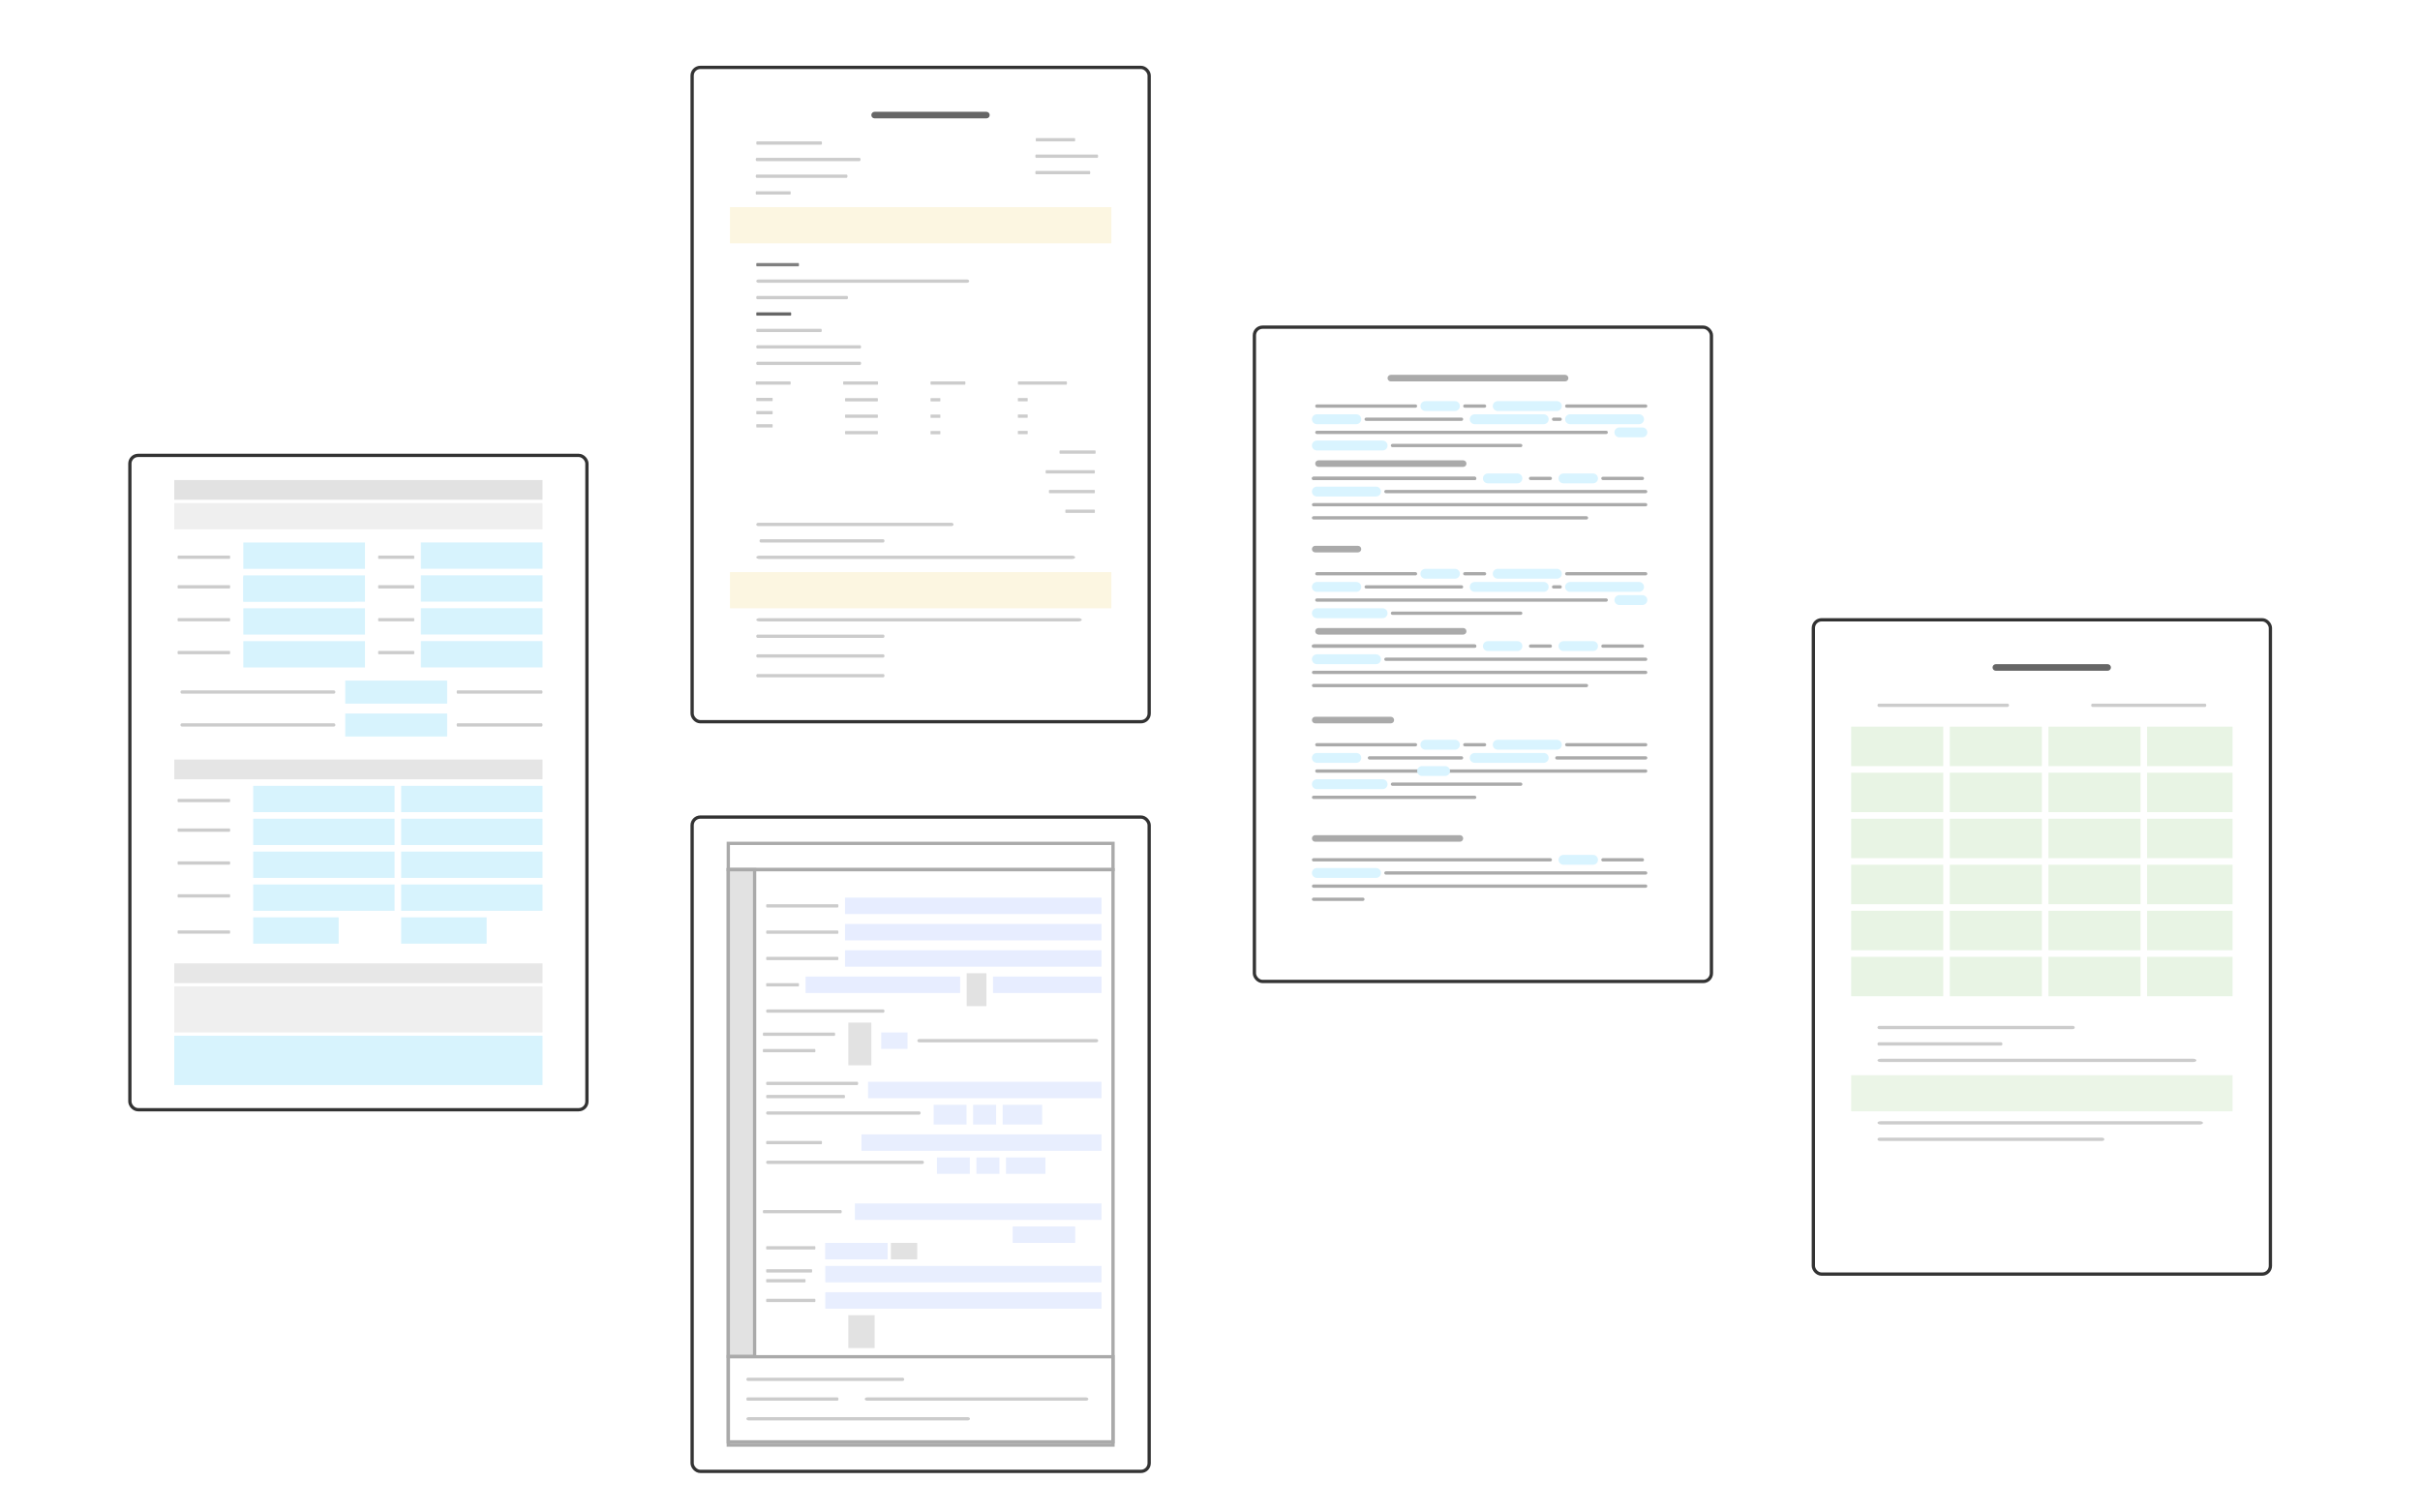 <svg width="736" height="460" viewBox="0 0 736 460" fill="none" xmlns="http://www.w3.org/2000/svg">
<g filter="url(#filter0_d_33_67750)">
<rect x="39" y="134" width="140" height="200" rx="3" fill="white"/>
<rect x="53" y="142" width="112" height="5.993" fill="#E2E2E2"/>
<rect x="53" y="148.992" width="112" height="7.99" fill="#EFEFEF"/>
<rect x="74" y="171.372" width="34" height="7.594" fill="#D7F3FD"/>
<rect x="122" y="235" width="43" height="8" fill="#D7F3FD"/>
<rect x="122" y="245" width="43" height="8" fill="#D7F3FD"/>
<rect x="122" y="255" width="43" height="8" fill="#D7F3FD"/>
<rect x="122" y="265" width="43" height="8" fill="#D7F3FD"/>
<rect x="122" y="275" width="26" height="8" fill="#D7F3FD"/>
<rect x="77" y="235" width="43" height="8" fill="#D7F3FD"/>
<path d="M54.002 239.471C54.002 239.196 54.075 238.974 54.164 238.974H69.84C69.929 238.974 70.002 239.196 70.002 239.471C70.002 239.745 69.929 239.968 69.84 239.968H54.164C54.075 239.968 54.002 239.745 54.002 239.471Z" fill="#CCCCCC"/>
<path d="M54.002 248.471C54.002 248.196 54.075 247.974 54.164 247.974H69.84C69.929 247.974 70.002 248.196 70.002 248.471C70.002 248.745 69.929 248.968 69.84 248.968H54.164C54.075 248.968 54.002 248.745 54.002 248.471Z" fill="#CCCCCC"/>
<path d="M54.002 258.471C54.002 258.196 54.075 257.974 54.164 257.974H69.84C69.929 257.974 70.002 258.196 70.002 258.471C70.002 258.745 69.929 258.968 69.84 258.968H54.164C54.075 258.968 54.002 258.745 54.002 258.471Z" fill="#CCCCCC"/>
<path d="M54.002 279.471C54.002 279.196 54.075 278.974 54.164 278.974H69.84C69.929 278.974 70.002 279.196 70.002 279.471C70.002 279.745 69.929 279.968 69.84 279.968H54.164C54.075 279.968 54.002 279.745 54.002 279.471Z" fill="#CCCCCC"/>
<path d="M54.002 268.471C54.002 268.196 54.075 267.974 54.164 267.974H69.84C69.929 267.974 70.002 268.196 70.002 268.471C70.002 268.745 69.929 268.968 69.84 268.968H54.164C54.075 268.968 54.002 268.745 54.002 268.471Z" fill="#CCCCCC"/>
<rect x="53" y="310.999" width="112" height="15.001" fill="#D7F3FD"/>
<rect x="77" y="245" width="43" height="8" fill="#D7F3FD"/>
<rect x="77" y="255" width="43" height="8" fill="#D7F3FD"/>
<rect x="77" y="265" width="43" height="8" fill="#D7F3FD"/>
<rect x="77" y="275" width="26" height="8" fill="#D7F3FD"/>
<rect x="128" y="160.979" width="37" height="8" fill="#D7F3FD"/>
<rect x="128" y="170.979" width="37" height="8" fill="#D7F3FD"/>
<rect x="128" y="180.979" width="37" height="8" fill="#D7F3FD"/>
<rect x="128" y="190.979" width="37" height="8" fill="#D7F3FD"/>
<rect x="105" y="203" width="31" height="7" fill="#D7F3FD"/>
<rect x="105" y="213" width="31" height="7" fill="#D7F3FD"/>
<rect x="74" y="161" width="37" height="8" fill="#D7F3FD"/>
<rect x="53" y="227" width="112" height="6" fill="#E5E5E5"/>
<rect x="53" y="289" width="112" height="6" fill="#E7E7E7"/>
<rect x="53" y="296" width="112" height="14" fill="#EFEFEF"/>
<rect x="74" y="171" width="37" height="8" fill="#D7F3FD"/>
<rect x="74" y="181" width="37" height="8" fill="#D7F3FD"/>
<rect x="74" y="191" width="37" height="8" fill="#D7F3FD"/>
<path d="M54.002 165.471C54.002 165.196 54.075 164.974 54.164 164.974H69.84C69.929 164.974 70.002 165.196 70.002 165.471C70.002 165.745 69.929 165.968 69.84 165.968H54.164C54.075 165.968 54.002 165.745 54.002 165.471Z" fill="#CCCCCC"/>
<path d="M54.002 174.471C54.002 174.196 54.075 173.974 54.164 173.974H69.84C69.929 173.974 70.002 174.196 70.002 174.471C70.002 174.745 69.929 174.968 69.84 174.968H54.164C54.075 174.968 54.002 174.745 54.002 174.471Z" fill="#CCCCCC"/>
<path d="M54.002 184.471C54.002 184.196 54.075 183.974 54.164 183.974H69.84C69.929 183.974 70.002 184.196 70.002 184.471C70.002 184.745 69.929 184.968 69.84 184.968H54.164C54.075 184.968 54.002 184.745 54.002 184.471Z" fill="#CCCCCC"/>
<path d="M54.002 194.471C54.002 194.196 54.075 193.974 54.164 193.974H69.84C69.929 193.974 70.002 194.196 70.002 194.471C70.002 194.745 69.929 194.968 69.84 194.968H54.164C54.075 194.968 54.002 194.745 54.002 194.471Z" fill="#CCCCCC"/>
<path d="M115.002 165.474C115.002 165.198 115.052 164.974 115.113 164.974H125.89C125.952 164.974 126.002 165.198 126.002 165.474C126.002 165.75 125.952 165.974 125.89 165.974H115.113C115.052 165.974 115.002 165.75 115.002 165.474Z" fill="#CCCCCC"/>
<path d="M115.002 174.474C115.002 174.198 115.052 173.974 115.113 173.974H125.89C125.952 173.974 126.002 174.198 126.002 174.474C126.002 174.75 125.952 174.974 125.89 174.974H115.113C115.052 174.974 115.002 174.75 115.002 174.474Z" fill="#CCCCCC"/>
<path d="M115.002 184.474C115.002 184.198 115.052 183.974 115.113 183.974H125.89C125.952 183.974 126.002 184.198 126.002 184.474C126.002 184.75 125.952 184.974 125.89 184.974H115.113C115.052 184.974 115.002 184.75 115.002 184.474Z" fill="#CCCCCC"/>
<path d="M115.002 194.474C115.002 194.198 115.052 193.974 115.113 193.974H125.89C125.952 193.974 126.002 194.198 126.002 194.474C126.002 194.75 125.952 194.974 125.89 194.974H115.113C115.052 194.974 115.002 194.75 115.002 194.474Z" fill="#CCCCCC"/>
<path d="M54.875 206.474C54.875 206.198 55.089 205.974 55.353 205.974H101.524C101.788 205.974 102.002 206.198 102.002 206.474C102.002 206.75 101.788 206.974 101.524 206.974H55.353C55.089 206.974 54.875 206.75 54.875 206.474Z" fill="#CCCCCC"/>
<path d="M54.875 216.474C54.875 216.198 55.089 215.974 55.353 215.974H101.524C101.788 215.974 102.002 216.198 102.002 216.474C102.002 216.75 101.788 216.974 101.524 216.974H55.353C55.089 216.974 54.875 216.75 54.875 216.474Z" fill="#CCCCCC"/>
<path d="M138.875 206.474C138.875 206.198 138.994 205.974 139.14 205.974H164.735C164.881 205.974 165 206.198 165 206.474C165 206.75 164.881 206.974 164.735 206.974H139.14C138.994 206.974 138.875 206.75 138.875 206.474Z" fill="#CCCCCC"/>
<path d="M138.875 216.474C138.875 216.198 138.994 215.974 139.14 215.974H164.735C164.881 215.974 165 216.198 165 216.474C165 216.75 164.881 216.974 164.735 216.974H139.14C138.994 216.974 138.875 216.75 138.875 216.474Z" fill="#CCCCCC"/>
<rect x="39.5" y="134.5" width="139" height="199" rx="2.5" stroke="#333333"/>
</g>
<g filter="url(#filter1_d_33_67750)">
<rect x="210" y="16" width="140" height="200" rx="3" fill="white"/>
<rect x="221.998" y="59" width="116" height="11" fill="#FCF6E1"/>
<path d="M264.998 31C264.998 30.448 265.446 30 265.998 30H299.998C300.551 30 300.998 30.448 300.998 31C300.998 31.552 300.551 32 299.998 32H265.998C265.446 32 264.998 31.552 264.998 31Z" fill="#666666"/>
<path d="M229.998 39.5C229.998 39.224 230.089 39 230.201 39H249.795C249.907 39 249.998 39.224 249.998 39.5C249.998 39.776 249.907 40 249.795 40H230.201C230.089 40 229.998 39.776 229.998 39.5Z" fill="#CCCCCC"/>
<path d="M229.845 54.673C229.845 54.397 229.893 54.173 229.953 54.173H240.366C240.425 54.173 240.473 54.397 240.473 54.673C240.473 54.949 240.425 55.173 240.366 55.173H229.953C229.893 55.173 229.845 54.949 229.845 54.673Z" fill="#CCCCCC"/>
<path d="M229.845 44.5C229.845 44.224 229.989 44 230.168 44H261.407C261.586 44 261.73 44.224 261.73 44.5C261.73 44.776 261.586 45 261.407 45H230.168C229.989 45 229.845 44.776 229.845 44.5Z" fill="#CCCCCC"/>
<path d="M229.845 49.586C229.845 49.31 229.971 49.086 230.128 49.086H257.462C257.618 49.086 257.745 49.31 257.745 49.586C257.745 49.863 257.618 50.086 257.462 50.086H230.128C229.971 50.086 229.845 49.863 229.845 49.586Z" fill="#CCCCCC"/>
<path d="M229.998 76.5C229.998 76.224 230.057 76 230.13 76H242.866C242.939 76 242.998 76.224 242.998 76.5C242.998 76.776 242.939 77 242.866 77H230.13C230.057 77 229.998 76.776 229.998 76.5Z" fill="#808080"/>
<path d="M229.998 91.5C229.998 91.224 230.047 91 230.106 91H240.519C240.579 91 240.627 91.224 240.627 91.5C240.627 91.776 240.579 92 240.519 92H230.106C230.047 92 229.998 91.776 229.998 91.5Z" fill="#666666"/>
<path d="M229.998 81.5C229.998 81.224 230.292 81 230.655 81H294.109C294.472 81 294.766 81.224 294.766 81.5C294.766 81.776 294.472 82 294.109 82H230.655C230.292 82 229.998 81.776 229.998 81.5Z" fill="#CCCCCC"/>
<path d="M229.998 86.5C229.998 86.224 230.125 86 230.281 86H257.615C257.772 86 257.898 86.224 257.898 86.5C257.898 86.776 257.772 87 257.615 87H230.281C230.125 87 229.998 86.776 229.998 86.5Z" fill="#CCCCCC"/>
<path d="M229.998 101.5C229.998 101.776 230.143 102 230.322 102H261.561C261.739 102 261.884 101.776 261.884 101.5C261.884 101.224 261.739 101 261.561 101H230.322C230.143 101 229.998 101.224 229.998 101.5Z" fill="#CCCCCC"/>
<path d="M229.998 96.5C229.998 96.776 230.089 97 230.2 97H249.725C249.836 97 249.927 96.776 249.927 96.5C249.927 96.224 249.836 96 249.725 96H230.2C230.089 96 229.998 96.224 229.998 96.5Z" fill="#CCCCCC"/>
<path d="M229.998 106.5C229.998 106.776 230.143 107 230.322 107H261.561C261.739 107 261.884 106.776 261.884 106.5C261.884 106.224 261.739 106 261.561 106H230.322C230.143 106 229.998 106.224 229.998 106.5Z" fill="#CCCCCC"/>
<path d="M229.845 112.5C229.845 112.776 229.893 113 229.953 113H240.366C240.425 113 240.473 112.776 240.473 112.5C240.473 112.224 240.425 112 240.366 112H229.953C229.893 112 229.845 112.224 229.845 112.5Z" fill="#CCCCCC"/>
<path d="M229.998 117.5C229.998 117.776 230.021 118 230.049 118H234.948C234.976 118 234.998 117.776 234.998 117.5C234.998 117.224 234.976 117 234.948 117H230.049C230.021 117 229.998 117.224 229.998 117.5Z" fill="#CCCCCC"/>
<path d="M229.998 121.5C229.998 121.776 230.021 122 230.049 122H234.948C234.976 122 234.998 121.776 234.998 121.5C234.998 121.224 234.976 121 234.948 121H230.049C230.021 121 229.998 121.224 229.998 121.5Z" fill="#CCCCCC"/>
<path d="M229.998 125.5C229.998 125.776 230.021 126 230.049 126H234.948C234.976 126 234.998 125.776 234.998 125.5C234.998 125.224 234.976 125 234.948 125H230.049C230.021 125 229.998 125.224 229.998 125.5Z" fill="#CCCCCC"/>
<path d="M256.998 117.586C256.998 117.863 257.044 118.086 257.1 118.086H266.897C266.953 118.086 266.998 117.863 266.998 117.586C266.998 117.31 266.953 117.086 266.897 117.086H257.1C257.044 117.086 256.998 117.31 256.998 117.586Z" fill="#CCCCCC"/>
<path d="M256.998 122.586C256.998 122.863 257.044 123.086 257.1 123.086H266.897C266.953 123.086 266.998 122.863 266.998 122.586C266.998 122.31 266.953 122.086 266.897 122.086H257.1C257.044 122.086 256.998 122.31 256.998 122.586Z" fill="#CCCCCC"/>
<path d="M256.998 127.586C256.998 127.863 257.044 128.086 257.1 128.086H266.897C266.953 128.086 266.998 127.863 266.998 127.586C266.998 127.31 266.953 127.086 266.897 127.086H257.1C257.044 127.086 256.998 127.31 256.998 127.586Z" fill="#CCCCCC"/>
<path d="M282.998 117.586C282.998 117.863 283.012 118.086 283.029 118.086H285.968C285.985 118.086 285.998 117.863 285.998 117.586C285.998 117.31 285.985 117.086 285.968 117.086H283.029C283.012 117.086 282.998 117.31 282.998 117.586Z" fill="#CCCCCC"/>
<path d="M282.998 122.586C282.998 122.863 283.012 123.086 283.029 123.086H285.968C285.985 123.086 285.998 122.863 285.998 122.586C285.998 122.31 285.985 122.086 285.968 122.086H283.029C283.012 122.086 282.998 122.31 282.998 122.586Z" fill="#CCCCCC"/>
<path d="M282.998 127.586C282.998 127.863 283.012 128.086 283.029 128.086H285.968C285.985 128.086 285.998 127.863 285.998 127.586C285.998 127.31 285.985 127.086 285.968 127.086H283.029C283.012 127.086 282.998 127.31 282.998 127.586Z" fill="#CCCCCC"/>
<path d="M309.559 117.555C309.559 117.832 309.573 118.055 309.589 118.055H312.529C312.545 118.055 312.559 117.832 312.559 117.555C312.559 117.279 312.545 117.055 312.529 117.055H309.589C309.573 117.055 309.559 117.279 309.559 117.555Z" fill="#CCCCCC"/>
<path d="M309.559 122.555C309.559 122.832 309.573 123.055 309.589 123.055H312.529C312.545 123.055 312.559 122.832 312.559 122.555C312.559 122.279 312.545 122.055 312.529 122.055H309.589C309.573 122.055 309.559 122.279 309.559 122.555Z" fill="#CCCCCC"/>
<path d="M309.559 127.555C309.559 127.832 309.573 128.055 309.589 128.055H312.529C312.545 128.055 312.559 127.832 312.559 127.555C312.559 127.279 312.545 127.055 312.529 127.055H309.589C309.573 127.055 309.559 127.279 309.559 127.555Z" fill="#CCCCCC"/>
<path d="M256.416 112.5C256.416 112.776 256.464 113 256.524 113H266.937C266.996 113 267.045 112.776 267.045 112.5C267.045 112.224 266.996 112 266.937 112H256.524C256.464 112 256.416 112.224 256.416 112.5Z" fill="#CCCCCC"/>
<path d="M282.988 112.5C282.988 112.776 283.036 113 283.095 113H293.508C293.568 113 293.616 112.776 293.616 112.5C293.616 112.224 293.568 112 293.508 112H283.095C283.036 112 282.988 112.224 282.988 112.5Z" fill="#CCCCCC"/>
<path d="M309.559 112.5C309.559 112.776 309.627 113 309.711 113H324.354C324.438 113 324.505 112.776 324.505 112.5C324.505 112.224 324.438 112 324.354 112H309.711C309.627 112 309.559 112.224 309.559 112.5Z" fill="#CCCCCC"/>
<path d="M229.998 155.5C229.998 155.776 230.271 156 230.607 156H289.39C289.726 156 289.998 155.776 289.998 155.5C289.998 155.224 289.726 155 289.39 155H230.607C230.271 155 229.998 155.224 229.998 155.5Z" fill="#CCCCCC"/>
<path d="M230.998 160.5C230.998 160.776 231.171 161 231.384 161H268.613C268.826 161 268.998 160.776 268.998 160.5C268.998 160.224 268.826 160 268.613 160H231.384C231.171 160 230.998 160.224 230.998 160.5Z" fill="#CCCCCC"/>
<path d="M229.998 165.5C229.998 165.776 230.439 166 230.982 166H326.015C326.558 166 326.998 165.776 326.998 165.5C326.998 165.224 326.558 165 326.015 165H230.982C230.439 165 229.998 165.224 229.998 165.5Z" fill="#CCCCCC"/>
<path d="M230 184.5C230 184.776 230.449 185 231.004 185H327.996C328.551 185 329 184.776 329 184.5C329 184.224 328.551 184 327.996 184H231.004C230.449 184 230 184.224 230 184.5Z" fill="#CCCCCC"/>
<path d="M230 189.5C230 189.776 230.177 190 230.395 190H268.605C268.823 190 269 189.776 269 189.5C269 189.224 268.823 189 268.605 189H230.395C230.177 189 230 189.224 230 189.5Z" fill="#CCCCCC"/>
<path d="M230 195.5C230 195.776 230.177 196 230.395 196H268.605C268.823 196 269 195.776 269 195.5C269 195.224 268.823 195 268.605 195H230.395C230.177 195 230 195.224 230 195.5Z" fill="#CCCCCC"/>
<path d="M322.224 133.5C322.224 133.776 322.274 134 322.336 134H333.113C333.174 134 333.224 133.776 333.224 133.5C333.224 133.224 333.174 133 333.113 133H322.336C322.274 133 322.224 133.224 322.224 133.5Z" fill="#CCCCCC"/>
<path d="M323.998 151.5C323.998 151.776 324.039 152 324.09 152H332.907C332.957 152 332.998 151.776 332.998 151.5C332.998 151.224 332.957 151 332.907 151H324.09C324.039 151 323.998 151.224 323.998 151.5Z" fill="#CCCCCC"/>
<path d="M318.998 145.5C318.998 145.776 319.062 146 319.14 146H332.856C332.935 146 332.998 145.776 332.998 145.5C332.998 145.224 332.935 145 332.856 145H319.14C319.062 145 318.998 145.224 318.998 145.5Z" fill="#CCCCCC"/>
<path d="M317.998 139.5C317.998 139.776 318.066 140 318.15 140H332.846C332.93 140 332.998 139.776 332.998 139.5C332.998 139.224 332.93 139 332.846 139H318.15C318.066 139 317.998 139.224 317.998 139.5Z" fill="#CCCCCC"/>
<path d="M230 201.5C230 201.776 230.177 202 230.395 202H268.605C268.823 202 269 201.776 269 201.5C269 201.224 268.823 201 268.605 201H230.395C230.177 201 230 201.224 230 201.5Z" fill="#CCCCCC"/>
<path d="M314.998 38.5C314.998 38.224 315.053 38 315.12 38H326.877C326.944 38 326.998 38.224 326.998 38.5C326.998 38.776 326.944 39 326.877 39H315.12C315.053 39 314.998 38.776 314.998 38.5Z" fill="#CCCCCC"/>
<path d="M314.873 43.5C314.873 43.224 314.96 43 315.067 43H333.778C333.885 43 333.972 43.224 333.972 43.5C333.972 43.776 333.885 44 333.778 44H315.067C314.96 44 314.873 43.776 314.873 43.5Z" fill="#CCCCCC"/>
<path d="M314.873 48.5C314.873 48.224 314.949 48 315.043 48H331.415C331.508 48 331.584 48.224 331.584 48.5C331.584 48.776 331.508 49 331.415 49H315.043C314.949 49 314.873 48.776 314.873 48.5Z" fill="#CCCCCC"/>
<rect x="222.002" y="170" width="116" height="11" fill="#FCF6E1"/>
<rect x="210.5" y="16.5" width="139" height="199" rx="2.5" stroke="#333333"/>
</g>
<g filter="url(#filter2_d_33_67750)">
<rect x="381" y="95" width="140" height="200" rx="3" fill="white"/>
<path d="M421.998 111C421.998 110.448 422.446 110 422.998 110H475.998C476.551 110 476.998 110.448 476.998 111C476.998 111.552 476.551 112 475.998 112H422.998C422.446 112 421.998 111.552 421.998 111Z" fill="#AAAAAA"/>
<path d="M399.998 137C399.998 136.448 400.446 136 400.998 136H444.998C445.551 136 445.998 136.448 445.998 137C445.998 137.552 445.551 138 444.998 138H400.998C400.446 138 399.998 137.552 399.998 137Z" fill="#AAAAAA"/>
<path d="M399.998 119.5C399.998 119.224 400.222 119 400.498 119H430.498C430.774 119 430.998 119.224 430.998 119.5C430.998 119.776 430.774 120 430.498 120H400.498C400.222 120 399.998 119.776 399.998 119.5Z" fill="#AAAAAA"/>
<path d="M414.998 123.5C414.998 123.224 415.222 123 415.498 123H444.498C444.774 123 444.998 123.224 444.998 123.5C444.998 123.776 444.774 124 444.498 124H415.498C415.222 124 414.998 123.776 414.998 123.5Z" fill="#AAAAAA"/>
<path d="M422.998 131.5C422.998 131.224 423.222 131 423.498 131H462.498C462.774 131 462.998 131.224 462.998 131.5C462.998 131.776 462.774 132 462.498 132H423.498C423.222 132 422.998 131.776 422.998 131.5Z" fill="#AAAAAA"/>
<path d="M398.998 141.5C398.998 141.224 399.222 141 399.498 141H448.498C448.774 141 448.998 141.224 448.998 141.5C448.998 141.776 448.774 142 448.498 142H399.498C399.222 142 398.998 141.776 398.998 141.5Z" fill="#AAAAAA"/>
<path d="M398.998 141.5C398.998 141.224 399.222 141 399.498 141H448.498C448.774 141 448.998 141.224 448.998 141.5C448.998 141.776 448.774 142 448.498 142H399.498C399.222 142 398.998 141.776 398.998 141.5Z" fill="#AAAAAA"/>
<path d="M420.998 145.5C420.998 145.224 421.222 145 421.498 145H500.498C500.774 145 500.998 145.224 500.998 145.5C500.998 145.776 500.774 146 500.498 146H421.498C421.222 146 420.998 145.776 420.998 145.5Z" fill="#AAAAAA"/>
<path d="M398.998 153.5C398.998 153.224 399.222 153 399.498 153H482.498C482.774 153 482.998 153.224 482.998 153.5C482.998 153.776 482.774 154 482.498 154H399.498C399.222 154 398.998 153.776 398.998 153.5Z" fill="#AAAAAA"/>
<path d="M398.998 149.5C398.998 149.224 399.222 149 399.498 149H500.498C500.774 149 500.998 149.224 500.998 149.5C500.998 149.776 500.774 150 500.498 150H399.498C399.222 150 398.998 149.776 398.998 149.5Z" fill="#AAAAAA"/>
<path d="M465 141.5C465 141.776 465.224 142 465.5 142H471.5C471.776 142 472 141.776 472 141.5C472 141.224 471.776 141 471.5 141H465.5C465.224 141 465 141.224 465 141.5Z" fill="#AAAAAA"/>
<path d="M487 141.5C487 141.776 487.224 142 487.5 142H499.5C499.776 142 500 141.776 500 141.5C500 141.224 499.776 141 499.5 141H487.5C487.224 141 487 141.224 487 141.5Z" fill="#AAAAAA"/>
<path d="M399.998 127.5C399.998 127.224 400.222 127 400.498 127H488.498C488.774 127 488.998 127.224 488.998 127.5C488.998 127.776 488.774 128 488.498 128H400.498C400.222 128 399.998 127.776 399.998 127.5Z" fill="#AAAAAA"/>
<path d="M432 119.5C432 118.672 432.672 118 433.5 118H442.5C443.328 118 444 118.672 444 119.5C444 120.328 443.328 121 442.5 121H433.5C432.672 121 432 120.328 432 119.5Z" fill="#D9F4FF"/>
<path d="M451 141.5C451 140.672 451.672 140 452.5 140H461.5C462.328 140 463 140.672 463 141.5C463 142.328 462.328 143 461.5 143H452.5C451.672 143 451 142.328 451 141.5Z" fill="#D9F4FF"/>
<path d="M399 145.5C399 144.672 399.672 144 400.5 144H418.5C419.328 144 420 144.672 420 145.5C420 146.328 419.328 147 418.5 147H400.5C399.672 147 399 146.328 399 145.5Z" fill="#D9F4FF"/>
<path d="M474 141.5C474 140.672 474.672 140 475.5 140H484.5C485.328 140 486 140.672 486 141.5C486 142.328 485.328 143 484.5 143H475.5C474.672 143 474 142.328 474 141.5Z" fill="#D9F4FF"/>
<path d="M491 127.5C491 126.672 491.672 126 492.5 126H499.5C500.328 126 501 126.672 501 127.5C501 128.328 500.328 129 499.5 129H492.5C491.672 129 491 128.328 491 127.5Z" fill="#D9F4FF"/>
<path d="M399 123.5C399 122.672 399.672 122 400.5 122H412.5C413.328 122 414 122.672 414 123.5C414 124.328 413.328 125 412.5 125H400.5C399.672 125 399 124.328 399 123.5Z" fill="#D9F4FF"/>
<path d="M399 131.5C399 130.672 399.672 130 400.5 130H420.5C421.328 130 422 130.672 422 131.5C422 132.328 421.328 133 420.5 133H400.5C399.672 133 399 132.328 399 131.5Z" fill="#D9F4FF"/>
<path d="M454 119.5C454 118.672 454.672 118 455.5 118H473.5C474.328 118 475 118.672 475 119.5C475 120.328 474.328 121 473.5 121H455.5C454.672 121 454 120.328 454 119.5Z" fill="#D9F4FF"/>
<path d="M447 123.5C447 122.672 447.672 122 448.5 122H469.5C470.328 122 471 122.672 471 123.5C471 124.328 470.328 125 469.5 125H448.5C447.672 125 447 124.328 447 123.5Z" fill="#D9F4FF"/>
<path d="M476 123.5C476 122.672 476.672 122 477.5 122H498.5C499.328 122 500 122.672 500 123.5C500 124.328 499.328 125 498.5 125H477.5C476.672 125 476 124.328 476 123.5Z" fill="#D9F4FF"/>
<path d="M445 119.5C445 119.776 445.224 120 445.5 120H451.5C451.776 120 452 119.776 452 119.5C452 119.224 451.776 119 451.5 119H445.5C445.224 119 445 119.224 445 119.5Z" fill="#AAAAAA"/>
<path d="M472 123.5C472 123.776 472.224 124 472.5 124H474.5C474.776 124 475 123.776 475 123.5C475 123.224 474.776 123 474.5 123H472.5C472.224 123 472 123.224 472 123.5Z" fill="#AAAAAA"/>
<path d="M476 119.5C476 119.776 476.224 120 476.5 120H500.5C500.776 120 501 119.776 501 119.5C501 119.224 500.776 119 500.5 119H476.5C476.224 119 476 119.224 476 119.5Z" fill="#AAAAAA"/>
<path d="M398.998 163C398.998 162.448 399.446 162 399.998 162H412.998C413.551 162 413.998 162.448 413.998 163C413.998 163.552 413.551 164 412.998 164H399.998C399.446 164 398.998 163.552 398.998 163Z" fill="#AAAAAA"/>
<path d="M399.998 188C399.998 187.448 400.446 187 400.998 187H444.998C445.551 187 445.998 187.448 445.998 188C445.998 188.552 445.551 189 444.998 189H400.998C400.446 189 399.998 188.552 399.998 188Z" fill="#AAAAAA"/>
<path d="M399.998 170.5C399.998 170.224 400.222 170 400.498 170H430.498C430.774 170 430.998 170.224 430.998 170.5C430.998 170.776 430.774 171 430.498 171H400.498C400.222 171 399.998 170.776 399.998 170.5Z" fill="#AAAAAA"/>
<path d="M414.998 174.5C414.998 174.224 415.222 174 415.498 174H444.498C444.774 174 444.998 174.224 444.998 174.5C444.998 174.776 444.774 175 444.498 175H415.498C415.222 175 414.998 174.776 414.998 174.5Z" fill="#AAAAAA"/>
<path d="M422.998 182.5C422.998 182.224 423.222 182 423.498 182H462.498C462.774 182 462.998 182.224 462.998 182.5C462.998 182.776 462.774 183 462.498 183H423.498C423.222 183 422.998 182.776 422.998 182.5Z" fill="#AAAAAA"/>
<path d="M398.998 192.5C398.998 192.224 399.222 192 399.498 192H448.498C448.774 192 448.998 192.224 448.998 192.5C448.998 192.776 448.774 193 448.498 193H399.498C399.222 193 398.998 192.776 398.998 192.5Z" fill="#AAAAAA"/>
<path d="M398.998 192.5C398.998 192.224 399.222 192 399.498 192H448.498C448.774 192 448.998 192.224 448.998 192.5C448.998 192.776 448.774 193 448.498 193H399.498C399.222 193 398.998 192.776 398.998 192.5Z" fill="#AAAAAA"/>
<path d="M420.998 196.5C420.998 196.224 421.222 196 421.498 196H500.498C500.774 196 500.998 196.224 500.998 196.5C500.998 196.776 500.774 197 500.498 197H421.498C421.222 197 420.998 196.776 420.998 196.5Z" fill="#AAAAAA"/>
<path d="M398.998 204.5C398.998 204.224 399.222 204 399.498 204H482.498C482.774 204 482.998 204.224 482.998 204.5C482.998 204.776 482.774 205 482.498 205H399.498C399.222 205 398.998 204.776 398.998 204.5Z" fill="#AAAAAA"/>
<path d="M398.998 200.5C398.998 200.224 399.222 200 399.498 200H500.498C500.774 200 500.998 200.224 500.998 200.5C500.998 200.776 500.774 201 500.498 201H399.498C399.222 201 398.998 200.776 398.998 200.5Z" fill="#AAAAAA"/>
<path d="M465 192.5C465 192.776 465.224 193 465.5 193H471.5C471.776 193 472 192.776 472 192.5C472 192.224 471.776 192 471.5 192H465.5C465.224 192 465 192.224 465 192.5Z" fill="#AAAAAA"/>
<path d="M487 192.5C487 192.776 487.224 193 487.5 193H499.5C499.776 193 500 192.776 500 192.5C500 192.224 499.776 192 499.5 192H487.5C487.224 192 487 192.224 487 192.5Z" fill="#AAAAAA"/>
<path d="M399.998 178.5C399.998 178.224 400.222 178 400.498 178H488.498C488.774 178 488.998 178.224 488.998 178.5C488.998 178.776 488.774 179 488.498 179H400.498C400.222 179 399.998 178.776 399.998 178.5Z" fill="#AAAAAA"/>
<path d="M432 170.5C432 169.672 432.672 169 433.5 169H442.5C443.328 169 444 169.672 444 170.5C444 171.328 443.328 172 442.5 172H433.5C432.672 172 432 171.328 432 170.5Z" fill="#D9F4FF"/>
<path d="M451 192.5C451 191.671 451.672 191 452.5 191H461.5C462.328 191 463 191.671 463 192.5C463 193.328 462.328 194 461.5 194H452.5C451.672 194 451 193.328 451 192.5Z" fill="#D9F4FF"/>
<path d="M399 196.5C399 195.672 399.672 195 400.5 195H418.5C419.328 195 420 195.672 420 196.5C420 197.328 419.328 198 418.5 198H400.5C399.672 198 399 197.328 399 196.5Z" fill="#D9F4FF"/>
<path d="M474 192.5C474 191.671 474.672 191 475.5 191H484.5C485.328 191 486 191.671 486 192.5C486 193.328 485.328 194 484.5 194H475.5C474.672 194 474 193.328 474 192.5Z" fill="#D9F4FF"/>
<path d="M491 178.5C491 177.672 491.672 177 492.5 177H499.5C500.328 177 501 177.672 501 178.5C501 179.328 500.328 180 499.5 180H492.5C491.672 180 491 179.328 491 178.5Z" fill="#D9F4FF"/>
<path d="M399 174.5C399 173.672 399.672 173 400.5 173H412.5C413.328 173 414 173.672 414 174.5C414 175.328 413.328 176 412.5 176H400.5C399.672 176 399 175.328 399 174.5Z" fill="#D9F4FF"/>
<path d="M399 182.5C399 181.672 399.672 181 400.5 181H420.5C421.328 181 422 181.672 422 182.5C422 183.328 421.328 184 420.5 184H400.5C399.672 184 399 183.328 399 182.5Z" fill="#D9F4FF"/>
<path d="M454 170.5C454 169.672 454.672 169 455.5 169H473.5C474.328 169 475 169.672 475 170.5C475 171.328 474.328 172 473.5 172H455.5C454.672 172 454 171.328 454 170.5Z" fill="#D9F4FF"/>
<path d="M447 174.5C447 173.672 447.672 173 448.5 173H469.5C470.328 173 471 173.672 471 174.5C471 175.328 470.328 176 469.5 176H448.5C447.672 176 447 175.328 447 174.5Z" fill="#D9F4FF"/>
<path d="M476 174.5C476 173.672 476.672 173 477.5 173H498.5C499.328 173 500 173.672 500 174.5C500 175.328 499.328 176 498.5 176H477.5C476.672 176 476 175.328 476 174.5Z" fill="#D9F4FF"/>
<path d="M445 170.5C445 170.776 445.224 171 445.5 171H451.5C451.776 171 452 170.776 452 170.5C452 170.224 451.776 170 451.5 170H445.5C445.224 170 445 170.224 445 170.5Z" fill="#AAAAAA"/>
<path d="M472 174.5C472 174.776 472.224 175 472.5 175H474.5C474.776 175 475 174.776 475 174.5C475 174.224 474.776 174 474.5 174H472.5C472.224 174 472 174.224 472 174.5Z" fill="#AAAAAA"/>
<path d="M476 170.5C476 170.776 476.224 171 476.5 171H500.5C500.776 171 501 170.776 501 170.5C501 170.224 500.776 170 500.5 170H476.5C476.224 170 476 170.224 476 170.5Z" fill="#AAAAAA"/>
<path d="M398.998 215C398.998 214.448 399.446 214 399.998 214H422.998C423.551 214 423.998 214.448 423.998 215C423.998 215.552 423.551 216 422.998 216H399.998C399.446 216 398.998 215.552 398.998 215Z" fill="#AAAAAA"/>
<path d="M398.998 251C398.998 250.448 399.446 250 399.998 250H443.998C444.551 250 444.998 250.448 444.998 251C444.998 251.552 444.551 252 443.998 252H399.998C399.446 252 398.998 251.552 398.998 251Z" fill="#AAAAAA"/>
<path d="M399.998 222.5C399.998 222.224 400.222 222 400.498 222H430.498C430.774 222 430.998 222.224 430.998 222.5C430.998 222.776 430.774 223 430.498 223H400.498C400.222 223 399.998 222.776 399.998 222.5Z" fill="#AAAAAA"/>
<path d="M415.998 226.5C415.998 226.224 416.222 226 416.498 226H444.498C444.774 226 444.998 226.224 444.998 226.5C444.998 226.776 444.774 227 444.498 227H416.498C416.222 227 415.998 226.776 415.998 226.5Z" fill="#AAAAAA"/>
<path d="M422.998 234.5C422.998 234.224 423.222 234 423.498 234H462.498C462.774 234 462.998 234.224 462.998 234.5C462.998 234.776 462.774 235 462.498 235H423.498C423.222 235 422.998 234.776 422.998 234.5Z" fill="#AAAAAA"/>
<path d="M398.998 238.5C398.998 238.224 399.222 238 399.498 238H448.498C448.774 238 448.998 238.224 448.998 238.5C448.998 238.776 448.774 239 448.498 239H399.498C399.222 239 398.998 238.776 398.998 238.5Z" fill="#AAAAAA"/>
<path d="M398.998 257.5C398.998 257.224 399.222 257 399.498 257H471.5C471.776 257 472 257.224 472 257.5C472 257.776 471.776 258 471.5 258H399.498C399.222 258 398.998 257.776 398.998 257.5Z" fill="#AAAAAA"/>
<path d="M420.998 261.5C420.998 261.224 421.222 261 421.498 261H500.498C500.774 261 500.998 261.224 500.998 261.5C500.998 261.776 500.774 262 500.498 262H421.498C421.222 262 420.998 261.776 420.998 261.5Z" fill="#AAAAAA"/>
<path d="M398.998 269.5C398.998 269.224 399.222 269 399.498 269H414.498C414.774 269 414.998 269.224 414.998 269.5C414.998 269.776 414.774 270 414.498 270H399.498C399.222 270 398.998 269.776 398.998 269.5Z" fill="#AAAAAA"/>
<path d="M398.998 265.5C398.998 265.224 399.222 265 399.498 265H500.498C500.774 265 500.998 265.224 500.998 265.5C500.998 265.776 500.774 266 500.498 266H399.498C399.222 266 398.998 265.776 398.998 265.5Z" fill="#AAAAAA"/>
<path d="M487 257.5C487 257.776 487.224 258 487.5 258H499.5C499.776 258 500 257.776 500 257.5C500 257.224 499.776 257 499.5 257H487.5C487.224 257 487 257.224 487 257.5Z" fill="#AAAAAA"/>
<path d="M399.998 230.5C399.998 230.224 400.222 230 400.498 230H500.498C500.774 230 500.998 230.224 500.998 230.5C500.998 230.776 500.774 231 500.498 231H400.498C400.222 231 399.998 230.776 399.998 230.5Z" fill="#AAAAAA"/>
<path d="M432 222.5C432 221.672 432.672 221 433.5 221H442.5C443.328 221 444 221.672 444 222.5C444 223.328 443.328 224 442.5 224H433.5C432.672 224 432 223.328 432 222.5Z" fill="#D9F4FF"/>
<path d="M399 261.5C399 260.672 399.672 260 400.5 260H418.5C419.328 260 420 260.672 420 261.5C420 262.328 419.328 263 418.5 263H400.5C399.672 263 399 262.328 399 261.5Z" fill="#D9F4FF"/>
<path d="M474 257.5C474 256.672 474.672 256 475.5 256H484.5C485.328 256 486 256.672 486 257.5C486 258.328 485.328 259 484.5 259H475.5C474.672 259 474 258.328 474 257.5Z" fill="#D9F4FF"/>
<path d="M431 230.5C431 229.672 431.672 229 432.5 229H439.5C440.328 229 441 229.672 441 230.5C441 231.328 440.328 232 439.5 232H432.5C431.672 232 431 231.328 431 230.5Z" fill="#D9F4FF"/>
<path d="M399 226.5C399 225.672 399.672 225 400.5 225H412.5C413.328 225 414 225.672 414 226.5C414 227.328 413.328 228 412.5 228H400.5C399.672 228 399 227.328 399 226.5Z" fill="#D9F4FF"/>
<path d="M399 234.5C399 233.672 399.672 233 400.5 233H420.5C421.328 233 422 233.672 422 234.5C422 235.328 421.328 236 420.5 236H400.5C399.672 236 399 235.328 399 234.5Z" fill="#D9F4FF"/>
<path d="M454 222.5C454 221.672 454.672 221 455.5 221H473.5C474.328 221 475 221.672 475 222.5C475 223.328 474.328 224 473.5 224H455.5C454.672 224 454 223.328 454 222.5Z" fill="#D9F4FF"/>
<path d="M447 226.5C447 225.672 447.672 225 448.5 225H469.5C470.328 225 471 225.672 471 226.5C471 227.328 470.328 228 469.5 228H448.5C447.672 228 447 227.328 447 226.5Z" fill="#D9F4FF"/>
<path d="M445 222.5C445 222.776 445.224 223 445.5 223H451.5C451.776 223 452 222.776 452 222.5C452 222.224 451.776 222 451.5 222H445.5C445.224 222 445 222.224 445 222.5Z" fill="#AAAAAA"/>
<path d="M473 226.5C473 226.776 473.224 227 473.5 227H500.5C500.776 227 501 226.776 501 226.5C501 226.224 500.776 226 500.5 226H473.5C473.224 226 473 226.224 473 226.5Z" fill="#AAAAAA"/>
<path d="M476 222.5C476 222.776 476.224 223 476.5 223H500.5C500.776 223 501 222.776 501 222.5C501 222.224 500.776 222 500.5 222H476.5C476.224 222 476 222.224 476 222.5Z" fill="#AAAAAA"/>
<rect x="381.5" y="95.5" width="139" height="199" rx="2.5" stroke="#333333"/>
</g>
<g filter="url(#filter3_d_33_67750)">
<rect x="210" y="244" width="140" height="200" rx="3" fill="white"/>
<rect x="221.503" y="252.5" width="117" height="7.961" stroke="#AAAAAA"/>
<rect x="221.497" y="408.632" width="117" height="26.868" stroke="#AAAAAA"/>
<rect x="221.503" y="260.501" width="117" height="174.015" stroke="#AAAAAA"/>
<path d="M233 343.5C233 343.224 233.077 343 233.172 343H249.828C249.923 343 250 343.224 250 343.5C250 343.776 249.923 344 249.828 344H233.172C233.077 344 233 343.776 233 343.5Z" fill="#CCCCCC"/>
<path d="M233 349.5C233 349.224 233.218 349 233.487 349H280.513C280.782 349 281 349.224 281 349.5C281 349.776 280.782 350 280.513 350H233.487C233.218 350 233 349.776 233 349.5Z" fill="#CCCCCC"/>
<path d="M227 415.5C227 415.224 227.218 415 227.487 415H274.513C274.782 415 275 415.224 275 415.5C275 415.776 274.782 416 274.513 416H227.487C227.218 416 227 415.776 227 415.5Z" fill="#CCCCCC"/>
<path d="M227 427.5C227 427.224 227.309 427 227.69 427H294.31C294.691 427 295 427.224 295 427.5C295 427.776 294.691 428 294.31 428H227.69C227.309 428 227 427.776 227 427.5Z" fill="#CCCCCC"/>
<path d="M227 421.5C227 421.224 227.127 421 227.284 421H254.716C254.873 421 255 421.224 255 421.5C255 421.776 254.873 422 254.716 422H227.284C227.127 422 227 421.776 227 421.5Z" fill="#CCCCCC"/>
<path d="M263 421.5C263 421.224 263.309 421 263.69 421H330.31C330.691 421 331 421.224 331 421.5C331 421.776 330.691 422 330.31 422H263.69C263.309 422 263 421.776 263 421.5Z" fill="#CCCCCC"/>
<path d="M232 364.506C232 364.232 232.109 364.01 232.243 364.01H255.757C255.891 364.01 256 364.232 256 364.506C256 364.78 255.891 365.003 255.757 365.003H232.243C232.109 365.003 232 364.78 232 364.506Z" fill="#CCCCCC"/>
<path d="M233 375.511C233 375.235 233.068 375.011 233.152 375.011H247.848C247.932 375.011 248 375.235 248 375.511C248 375.787 247.932 376.011 247.848 376.011H233.152C233.068 376.011 233 375.787 233 375.511Z" fill="#CCCCCC"/>
<path d="M233 391.512C233 391.236 233.068 391.012 233.152 391.012H247.848C247.932 391.012 248 391.236 248 391.512C248 391.789 247.932 392.012 247.848 392.012H233.152C233.068 392.012 233 391.789 233 391.512Z" fill="#CCCCCC"/>
<path d="M233 382.512C233 382.235 233.064 382.012 233.142 382.012H246.858C246.936 382.012 247 382.235 247 382.512C247 382.788 246.936 383.012 246.858 383.012H233.142C233.064 383.012 233 382.788 233 382.512Z" fill="#CCCCCC"/>
<path d="M233 385.512C233 385.236 233.054 385.012 233.122 385.012H244.878C244.946 385.012 245 385.236 245 385.512C245 385.788 244.946 386.012 244.878 386.012H233.122C233.054 386.012 233 385.788 233 385.512Z" fill="#CCCCCC"/>
<rect x="264" y="325.006" width="71" height="5" fill="#E8EEFE"/>
<rect x="268.003" y="310.005" width="8" height="5" fill="#E8EEFE"/>
<rect x="283.954" y="332.007" width="10" height="6.001" fill="#E8EEFE"/>
<rect x="295.954" y="332.007" width="7" height="6.001" fill="#E8EEFE"/>
<rect x="304.954" y="332.007" width="12" height="6.001" fill="#E8EEFE"/>
<rect x="262" y="341.008" width="73" height="5" fill="#E8EEFE"/>
<rect x="284.954" y="348.008" width="10" height="5" fill="#E8EEFE"/>
<rect x="296.954" y="348.008" width="7" height="5" fill="#E8EEFE"/>
<rect x="305.954" y="348.008" width="12" height="5" fill="#E8EEFE"/>
<rect x="260" y="362.01" width="75" height="5" fill="#E8EEFE"/>
<rect x="250.954" y="374.011" width="19" height="5" fill="#E8EEFE"/>
<rect x="251" y="381.011" width="84" height="5" fill="#E8EEFE"/>
<rect x="251" y="389.012" width="84" height="5" fill="#E8EEFE"/>
<rect x="308" y="369.01" width="19" height="5" fill="#E8EEFE"/>
<rect x="257" y="269.001" width="78" height="5" fill="#E7EDFF"/>
<rect x="221.5" y="260.501" width="8" height="148.013" fill="#E2E2E2" stroke="#AAAAAA"/>
<rect x="258.003" y="307.005" width="7" height="13.001" fill="#E2E2E2"/>
<rect x="270.954" y="374.011" width="8" height="5" fill="#E2E2E2"/>
<rect x="258" y="396" width="8" height="10.001" fill="#E2E2E2"/>
<rect x="294.003" y="292.004" width="6" height="10.001" fill="#E2E2E2"/>
<rect x="257" y="277.002" width="78" height="5" fill="#E7EDFF"/>
<rect x="257" y="285.003" width="78" height="5" fill="#E7EDFF"/>
<rect x="245.003" y="293.004" width="47" height="5" fill="#E7EDFF"/>
<rect x="302.003" y="293.004" width="33" height="5" fill="#E7EDFF"/>
<path d="M233 271.502C233 271.226 233.1 271.002 233.223 271.002H254.777C254.9 271.002 255 271.226 255 271.502C255 271.778 254.9 272.002 254.777 272.002H233.223C233.1 272.002 233 271.778 233 271.502Z" fill="#CCCCCC"/>
<path d="M233 279.502C233 279.226 233.1 279.002 233.223 279.002H254.777C254.9 279.002 255 279.226 255 279.502C255 279.779 254.9 280.002 254.777 280.002H233.223C233.1 280.002 233 279.779 233 279.502Z" fill="#CCCCCC"/>
<path d="M233 287.503C233 287.227 233.1 287.003 233.223 287.003H254.777C254.9 287.003 255 287.227 255 287.503C255 287.779 254.9 288.003 254.777 288.003H233.223C233.1 288.003 233 287.779 233 287.503Z" fill="#CCCCCC"/>
<path d="M233 295.504C233 295.228 233.045 295.004 233.101 295.004H242.899C242.955 295.004 243 295.228 243 295.504C243 295.78 242.955 296.004 242.899 296.004H233.101C233.045 296.004 233 295.78 233 295.504Z" fill="#CCCCCC"/>
<path d="M233 303.505C233 303.228 233.163 303.005 233.365 303.005H268.635C268.837 303.005 269 303.228 269 303.505C269 303.781 268.837 304.005 268.635 304.005H233.365C233.163 304.005 233 303.781 233 303.505Z" fill="#CCCCCC"/>
<path d="M232 310.538C232 310.262 232.1 310.038 232.223 310.038H253.777C253.9 310.038 254 310.262 254 310.538C254 310.815 253.9 311.039 253.777 311.039H232.223C232.1 311.039 232 310.815 232 310.538Z" fill="#CCCCCC"/>
<path d="M232 315.539C232 315.263 232.073 315.039 232.162 315.039H247.838C247.927 315.039 248 315.263 248 315.539C248 315.815 247.927 316.039 247.838 316.039H232.162C232.073 316.039 232 315.815 232 315.539Z" fill="#CCCCCC"/>
<path d="M233 334.507C233 334.231 233.213 334.007 233.477 334.007H279.523C279.787 334.007 280 334.231 280 334.507C280 334.783 279.787 335.007 279.523 335.007H233.477C233.213 335.007 233 334.783 233 334.507Z" fill="#CCCCCC"/>
<path d="M279 312.505C279 312.229 279.25 312.005 279.558 312.005H333.442C333.75 312.005 334 312.229 334 312.505C334 312.782 333.75 313.005 333.442 313.005H279.558C279.25 313.005 279 312.782 279 312.505Z" fill="#CCCCCC"/>
<path d="M233 325.506C233 325.23 233.127 325.006 233.284 325.006H260.716C260.873 325.006 261 325.23 261 325.506C261 325.783 260.873 326.007 260.716 326.007H233.284C233.127 326.007 233 325.783 233 325.506Z" fill="#CCCCCC"/>
<path d="M233 329.507C233 329.231 233.109 329.007 233.243 329.007H256.757C256.891 329.007 257 329.231 257 329.507C257 329.783 256.891 330.007 256.757 330.007H233.243C233.109 330.007 233 329.783 233 329.507Z" fill="#CCCCCC"/>
<rect x="210.5" y="244.5" width="139" height="199" rx="2.5" stroke="#333333"/>
</g>
<g filter="url(#filter4_d_33_67750)">
<rect x="551" y="184" width="140" height="200" rx="3" fill="white"/>
<g clip-path="url(#clip0_33_67750)">
<rect x="563" y="217" width="28" height="12" fill="#E8F4E4"/>
<rect x="593" y="217" width="28" height="12" fill="#E8F4E4"/>
<rect x="623" y="217" width="28" height="12" fill="#E8F4E4"/>
<rect x="653" y="217" width="28" height="12" fill="#E8F4E4"/>
<rect x="563" y="231" width="28" height="12" fill="#E8F4E4"/>
<rect x="593" y="231" width="28" height="12" fill="#E8F4E4"/>
<rect x="623" y="231" width="28" height="12" fill="#E8F4E4"/>
<rect x="653" y="231" width="28" height="12" fill="#E8F4E4"/>
<rect x="563" y="245" width="28" height="12" fill="#E8F4E4"/>
<rect x="593" y="245" width="28" height="12" fill="#E8F4E4"/>
<rect x="623" y="245" width="28" height="12" fill="#E8F4E4"/>
<rect x="653" y="245" width="28" height="12" fill="#E8F4E4"/>
<rect x="563" y="259" width="28" height="12" fill="#E8F4E4"/>
<rect x="593" y="259" width="28" height="12" fill="#E8F4E4"/>
<rect x="623" y="259" width="28" height="12" fill="#E8F4E4"/>
<rect x="653" y="259" width="28" height="12" fill="#E8F4E4"/>
<rect x="563" y="273" width="28" height="12" fill="#E8F4E4"/>
<rect x="593" y="273" width="28" height="12" fill="#E8F4E4"/>
<rect x="623" y="273" width="28" height="12" fill="#E8F4E4"/>
<rect x="653" y="273" width="28" height="12" fill="#E8F4E4"/>
<rect x="563" y="287" width="28" height="12" fill="#E8F4E4"/>
<rect x="593" y="287" width="28" height="12" fill="#E8F4E4"/>
<rect x="623" y="287" width="28" height="12" fill="#E8F4E4"/>
<rect x="653" y="287" width="28" height="12" fill="#E8F4E4"/>
<path d="M605.998 199C605.998 198.448 606.446 198 606.998 198H640.998C641.551 198 641.998 198.448 641.998 199C641.998 199.552 641.551 200 640.998 200H606.998C606.446 200 605.998 199.552 605.998 199Z" fill="#666666"/>
<path d="M570.998 210.5C570.998 210.224 571.18 210 571.404 210H610.593C610.817 210 610.998 210.224 610.998 210.5C610.998 210.776 610.817 211 610.593 211H571.404C571.18 211 570.998 210.776 570.998 210.5Z" fill="#CCCCCC"/>
<path d="M635.998 210.5C635.998 210.224 636.157 210 636.353 210H670.643C670.839 210 670.998 210.224 670.998 210.5C670.998 210.776 670.839 211 670.643 211H636.353C636.157 211 635.998 210.776 635.998 210.5Z" fill="#CCCCCC"/>
<path d="M570.998 308.5C570.998 308.776 571.271 309 571.607 309H630.39C630.726 309 630.998 308.776 630.998 308.5C630.998 308.224 630.726 308 630.39 308H571.607C571.271 308 570.998 308.224 570.998 308.5Z" fill="#CCCCCC"/>
<path d="M570.998 313.5C570.998 313.776 571.171 314 571.384 314H608.613C608.826 314 608.998 313.776 608.998 313.5C608.998 313.224 608.826 313 608.613 313H571.384C571.171 313 570.998 313.224 570.998 313.5Z" fill="#CCCCCC"/>
<path d="M570.998 318.5C570.998 318.776 571.439 319 571.982 319H667.015C667.558 319 667.998 318.776 667.998 318.5C667.998 318.224 667.558 318 667.015 318H571.982C571.439 318 570.998 318.224 570.998 318.5Z" fill="#CCCCCC"/>
<path d="M571 337.5C571 337.776 571.449 338 572.004 338H668.996C669.551 338 670 337.776 670 337.5C670 337.224 669.551 337 668.996 337H572.004C571.449 337 571 337.224 571 337.5Z" fill="#CCCCCC"/>
<path d="M571 342.5C571 342.776 571.313 343 571.7 343H639.3C639.687 343 640 342.776 640 342.5C640 342.224 639.687 342 639.3 342H571.7C571.313 342 571 342.224 571 342.5Z" fill="#CCCCCC"/>
<rect x="563.002" y="323" width="116" height="11" fill="#EBF5E7"/>
</g>
<rect x="551.5" y="184.5" width="139" height="199" rx="2.5" stroke="#333333"/>
</g>
<defs>
<filter id="filter0_d_33_67750" x="31" y="130" width="156" height="216" filterUnits="userSpaceOnUse" color-interpolation-filters="sRGB">
<feFlood flood-opacity="0" result="BackgroundImageFix"/>
<feColorMatrix in="SourceAlpha" type="matrix" values="0 0 0 0 0 0 0 0 0 0 0 0 0 0 0 0 0 0 127 0" result="hardAlpha"/>
<feOffset dy="4"/>
<feGaussianBlur stdDeviation="4"/>
<feColorMatrix type="matrix" values="0 0 0 0 0.333 0 0 0 0 0.333 0 0 0 0 0.333 0 0 0 0.2 0"/>
<feBlend mode="normal" in2="BackgroundImageFix" result="effect1_dropShadow_33_67750"/>
<feBlend mode="normal" in="SourceGraphic" in2="effect1_dropShadow_33_67750" result="shape"/>
</filter>
<filter id="filter1_d_33_67750" x="202" y="12" width="156" height="216" filterUnits="userSpaceOnUse" color-interpolation-filters="sRGB">
<feFlood flood-opacity="0" result="BackgroundImageFix"/>
<feColorMatrix in="SourceAlpha" type="matrix" values="0 0 0 0 0 0 0 0 0 0 0 0 0 0 0 0 0 0 127 0" result="hardAlpha"/>
<feOffset dy="4"/>
<feGaussianBlur stdDeviation="4"/>
<feColorMatrix type="matrix" values="0 0 0 0 0.333 0 0 0 0 0.333 0 0 0 0 0.333 0 0 0 0.2 0"/>
<feBlend mode="normal" in2="BackgroundImageFix" result="effect1_dropShadow_33_67750"/>
<feBlend mode="normal" in="SourceGraphic" in2="effect1_dropShadow_33_67750" result="shape"/>
</filter>
<filter id="filter2_d_33_67750" x="373" y="91" width="156" height="216" filterUnits="userSpaceOnUse" color-interpolation-filters="sRGB">
<feFlood flood-opacity="0" result="BackgroundImageFix"/>
<feColorMatrix in="SourceAlpha" type="matrix" values="0 0 0 0 0 0 0 0 0 0 0 0 0 0 0 0 0 0 127 0" result="hardAlpha"/>
<feOffset dy="4"/>
<feGaussianBlur stdDeviation="4"/>
<feColorMatrix type="matrix" values="0 0 0 0 0.333 0 0 0 0 0.333 0 0 0 0 0.333 0 0 0 0.2 0"/>
<feBlend mode="normal" in2="BackgroundImageFix" result="effect1_dropShadow_33_67750"/>
<feBlend mode="normal" in="SourceGraphic" in2="effect1_dropShadow_33_67750" result="shape"/>
</filter>
<filter id="filter3_d_33_67750" x="202" y="240" width="156" height="216" filterUnits="userSpaceOnUse" color-interpolation-filters="sRGB">
<feFlood flood-opacity="0" result="BackgroundImageFix"/>
<feColorMatrix in="SourceAlpha" type="matrix" values="0 0 0 0 0 0 0 0 0 0 0 0 0 0 0 0 0 0 127 0" result="hardAlpha"/>
<feOffset dy="4"/>
<feGaussianBlur stdDeviation="4"/>
<feColorMatrix type="matrix" values="0 0 0 0 0.333 0 0 0 0 0.333 0 0 0 0 0.333 0 0 0 0.2 0"/>
<feBlend mode="normal" in2="BackgroundImageFix" result="effect1_dropShadow_33_67750"/>
<feBlend mode="normal" in="SourceGraphic" in2="effect1_dropShadow_33_67750" result="shape"/>
</filter>
<filter id="filter4_d_33_67750" x="543" y="180" width="156" height="216" filterUnits="userSpaceOnUse" color-interpolation-filters="sRGB">
<feFlood flood-opacity="0" result="BackgroundImageFix"/>
<feColorMatrix in="SourceAlpha" type="matrix" values="0 0 0 0 0 0 0 0 0 0 0 0 0 0 0 0 0 0 127 0" result="hardAlpha"/>
<feOffset dy="4"/>
<feGaussianBlur stdDeviation="4"/>
<feColorMatrix type="matrix" values="0 0 0 0 0.333 0 0 0 0 0.333 0 0 0 0 0.333 0 0 0 0.2 0"/>
<feBlend mode="normal" in2="BackgroundImageFix" result="effect1_dropShadow_33_67750"/>
<feBlend mode="normal" in="SourceGraphic" in2="effect1_dropShadow_33_67750" result="shape"/>
</filter>
<clipPath id="clip0_33_67750">
<rect width="116" height="173" fill="white" transform="translate(563 198)"/>
</clipPath>
</defs>
</svg>
